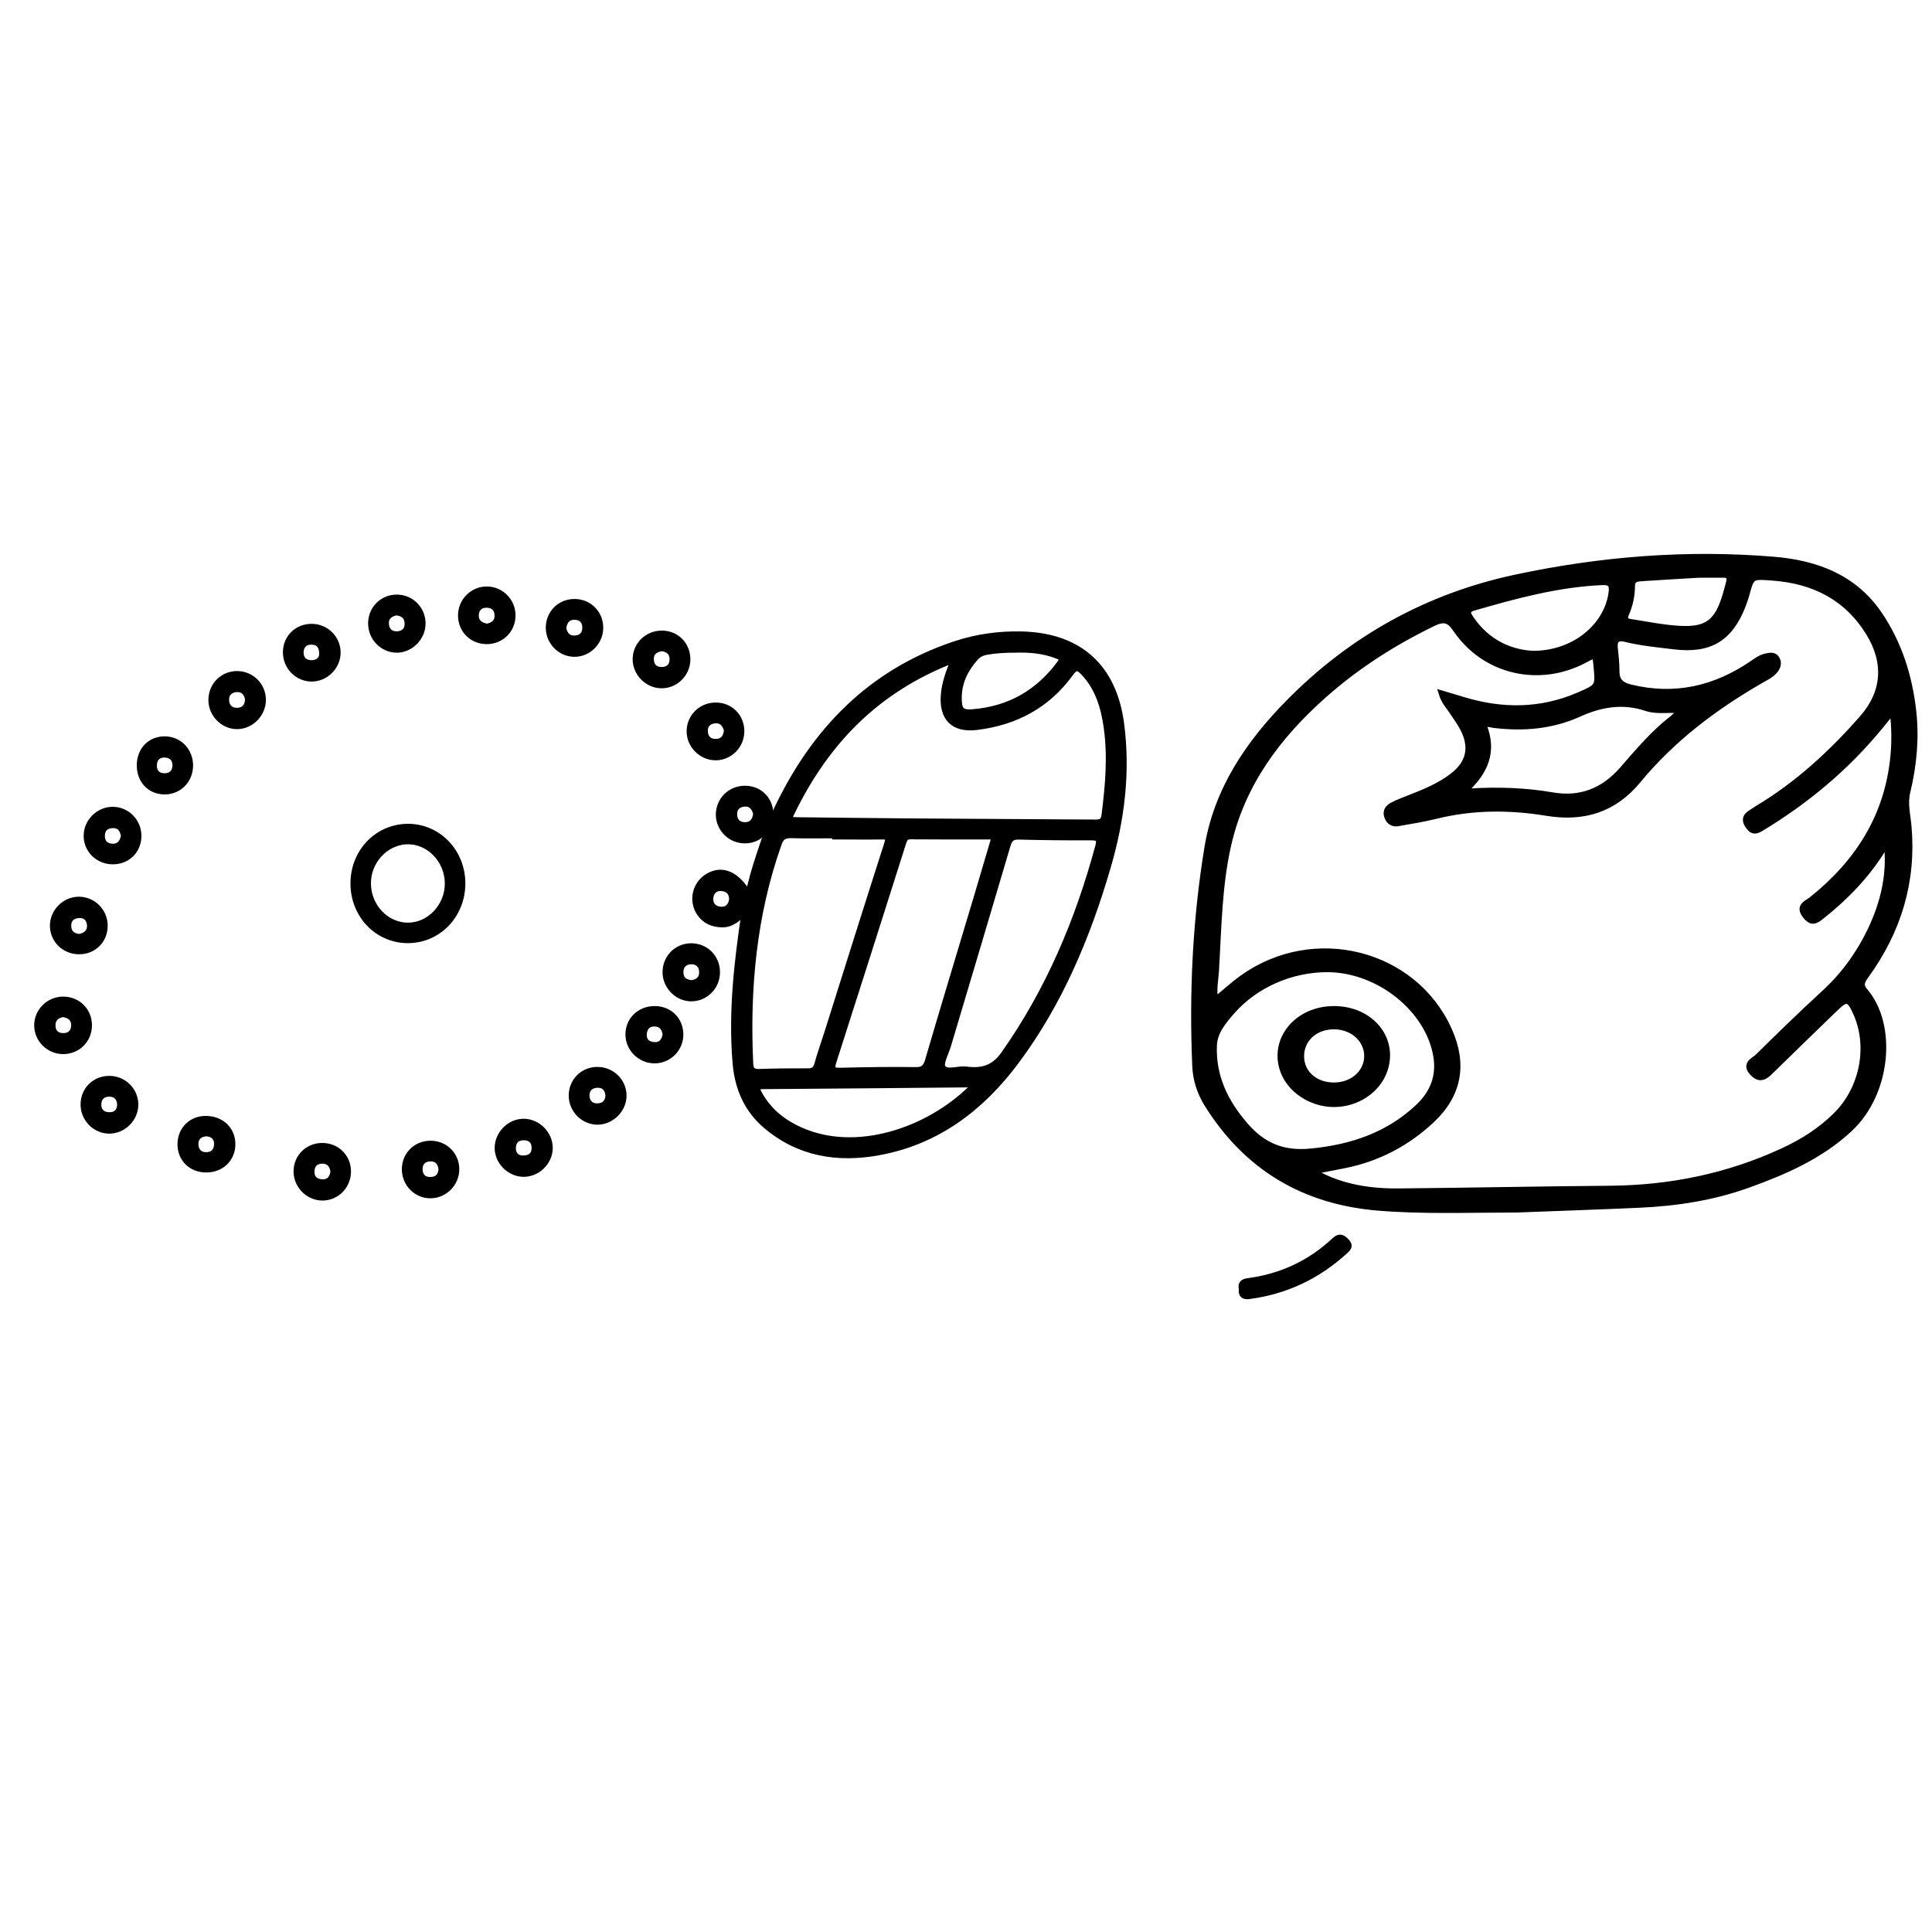 <?xml version="1.0" encoding="utf-8"?>
<!-- Generator: Adobe Illustrator 23.0.0, SVG Export Plug-In . SVG Version: 6.00 Build 0)  -->
<svg version="1.0" xmlns="http://www.w3.org/2000/svg" xmlns:xlink="http://www.w3.org/1999/xlink" x="0px" y="0px"
	 viewBox="0 0 3000 3000" style="enable-background:new 0 0 3000 3000;" xml:space="preserve">
<style type="text/css">
	.st0{opacity:0.39;}
	.st1{stroke:#000000;stroke-width:10;stroke-miterlimit:10;}
</style>
<g id="Layer_1" class="st0">
</g>
<g id="Layer_2">
	<g>
		<path class="st1" d="M2355,1877.8c-78.5,0.1-146.7,2.7-214.6-2.9c-115-9.4-204.2-62.2-265.5-160.5c-11.3-18.1-17.7-38.2-18.6-59.3
			c-4.8-113.7,0.5-227,19-339.3c14.8-89.6,64-161.7,126.2-224.8c97.9-99.4,215.7-164.7,352.2-193.8c132-28.2,265.8-38.9,400.5-27.7
			c65.6,5.4,125.1,27.2,164.3,85.7c30.4,45.4,46.1,95.8,52.1,149.8c4.6,42.2,0.6,83.6-9.3,124.6c-4.4,18.1,0.3,35.9,1.9,53.8
			c7.5,85.5-16,162.2-66.1,231.2c-5.9,8.1-9.9,15-1.7,24.5c45.2,52.4,36.1,157.9-23.2,213.3c-45.4,42.4-100.6,66.4-157.7,87
			c-54.6,19.7-111.4,28.4-169.1,31C2478.3,1873.4,2411.4,1875.6,2355,1877.8z M2930.1,1308.3c-2.2,3.3-4.4,6.6-6.5,10
			c-25.7,41.6-59.3,75.9-97.6,106c-9.9,7.8-15.2,6.2-22.4-2.9c-11.3-14.4,2.6-18.5,9.6-24c72.4-57.7,118.6-130.1,127.3-223.9
			c2.1-22.2,1.6-44.2-0.7-66.7c-3.5,0.9-4.3,0.8-4.6,1.2c-5.2,6.3-10.3,12.6-15.4,18.9c-52.5,64.3-115.1,116.5-186.1,159.3
			c-9.8,5.9-13.9,3.2-19.2-4.7c-5.5-8.2-3.7-13.9,4.2-18.8c3.5-2.1,6.7-4.6,10.2-6.7c62.6-37.4,115.5-86.2,163.3-140.7
			c35.7-40.6,38.2-87.7,9.6-133.5c-34.6-55.4-86.1-80.7-149.8-85.3c-32.6-2.3-32.5-2.9-40.8,27.6c-1.5,5.6-3.5,11.1-5.6,16.5
			c-20.1,51.3-51.7,69.4-106.2,62.7c-25.4-3.1-50.8-5.4-75.7-11.6c-11.3-2.8-18,1-16.6,14.2c1.3,12.1,2.6,24.3,2.6,36.5
			c0,15.6,7.6,21.9,22.3,25.5c68.9,16.7,131.4,2.3,189.1-37.1c6.8-4.6,13.4-9.6,21.5-11.2c5.5-1.1,12-2.7,15.8,3.5
			c3.8,6.3,1.7,12.5-2.6,17.8c-6.1,7.4-14.8,11.1-22.8,15.8c-71.6,41.4-136.8,90.7-189.7,154.8c-37.7,45.7-84.8,59.6-141.7,50.3
			c-57.3-9.4-114.6-9.4-171.5,4.6c-19.7,4.8-39.8,8.2-59.8,11.6c-7.7,1.3-13.5-2.8-16-10.5c-2.8-8.4,1.9-13.7,8.5-17
			c8.2-4.2,17-7.5,25.6-10.9c23.4-9,46.5-18.5,66.7-33.8c26.2-19.8,32.3-44.4,17.6-73.7c-4.9-9.8-11.7-18.7-17.7-27.9
			c-5.2-7.9-12.1-14.8-15.8-26.8c12.4,3.7,22.2,6.6,32.1,9.6c61.1,18.7,121.4,18.5,180.7-7.2c30.4-13.2,30.4-13.3,27.4-45.4
			c-1.8-19.1-1.8-19.1-18.4-10.2c-71.3,38.1-156,18.4-200.6-48c-10-14.9-19.3-16.4-34.6-9c-61.7,29.8-118.9,66.3-170.1,111.7
			c-72,63.8-127.7,138.3-149.2,234.4c-14.3,64-14.8,129.3-18.7,194.3c-0.9,14.7-4.4,29.7-0.9,46.1c15.1-12.4,28.3-24.6,42.7-34.9
			c110.6-79,265.7-39.8,319.9,80.5c24,53.2,15.5,100.3-26.8,139.9c-38.2,35.7-83.1,59.3-134.6,69.7c-16,3.2-32,6.3-50.4,9.8
			c35.4,21.5,79.5,32.2,133.7,31.7c109.4-1,218.8-3.3,328.2-4.2c93.8-0.7,183.5-19,268.8-58.4c30.4-14,58.3-31.6,82.2-55.1
			c42.7-41.9,55.4-108.6,31.3-161.1c-10.1-22-14.9-23-32-6.4c-32.8,31.7-65.6,63.5-98.2,95.4c-9.1,8.9-17.6,18.6-30.2,4.9
			c-12.6-13.6,2.5-18.5,8.6-24.5c33.6-33.1,67.3-66.1,102.1-97.9c33.7-30.8,59-67.1,77.3-108.6
			C2926.9,1394.6,2935.5,1353.1,2930.1,1308.3z M2061.1,1504.6c-56.4-0.1-112.5,24.5-148.5,65.9c-13.4,15.4-27.2,31.7-28,53
			c-1.9,48.5,17.8,88.7,49.3,124.8c27.3,31.3,58.4,44.3,101.1,40.2c63.6-6.1,120.3-25,167.3-69.1c22.4-21,33.4-46.8,28.5-78.4
			C2219.4,1567.5,2141.5,1504.7,2061.1,1504.6z M2273.2,1228.4c5.9,0.6,8,1.1,10.1,0.9c42.5-2.5,84.7-1.3,126.8,6
			c44.5,7.8,80.7-6.9,110.2-41c20.1-23.3,40.2-46.7,63.3-67.2c8.4-7.5,18.5-13.3,25.8-24.5c-18.7-1.9-36.4,2.1-53-3.5
			c-36.4-12.2-70.8-6.3-104.8,9.1c-41.9,19-86.1,22.6-131.4,17.2c-5.4-0.6-11-3.5-16.9,0.6
			C2319.7,1166.4,2306.6,1198.7,2273.2,1228.4z M2380.4,1015.6c63.7,0.1,114.1-41.8,122.1-93.2c2.3-14.7-0.6-19.6-16-18.8
			c-68.3,3.2-133.7,20.9-198.8,39.8c-12.9,3.7-8.3,11.4-3.3,18.5C2309.5,998.3,2345.3,1013.9,2380.4,1015.6z M2637.3,892.1
			c-32,1.9-59.2,3.5-86.3,5.3c-8.1,0.5-17.2,0.7-17.2,12.4c0,15.3-3.3,29.9-9.4,43.9c-3.1,7.1-0.7,11.3,6.7,12.4
			c25.2,3.8,50.3,9.1,75.6,10.6c44,2.8,60.4-10,73.1-52.5c2-6.6,3.7-13.4,5.5-20.1c2.3-8.3-1.1-12.1-9.4-12.1
			C2661.4,892.1,2647,892.1,2637.3,892.1z"/>
		<path class="st1" d="M1196.6,1275.5c5.9-4.5,6.8-11.8,9.7-17.9c58.1-122.5,145.7-213.3,276.8-257c33.4-11.1,68-15.9,103.1-15.1
			c89.6,2.1,142.9,50.4,154.4,138.9c9.9,75.7,0.3,149.8-21,222.4c-31.5,107.8-74.6,210.6-142.1,301.1
			c-53.8,72.1-122.2,124.4-213,141c-63.4,11.6-123,2.3-174-40.5c-30-25.2-44.6-58.4-47.9-97.4c-6.7-78.3,2-155.5,13.9-234.9
			c-11.2,9.7-20.6,19.3-35.6,18.9c-14.6-0.4-26-5.4-34.1-17.3c-12.8-18.9-7-44.6,12.4-56.3c22-13.3,44.3-4.2,63.4,27.9
			c7.9-40.8,23-77,34.2-114.5L1196.6,1275.5z M1223.6,1273.2c6.9,0.4,11.3,0.8,15.8,0.8c56.4,0.6,112.9,1.4,169.3,1.8
			c96.6,0.7,193.2,1.1,289.8,1.8c8.8,0.1,15.5,0,16.9-11.6c5.8-45.7,9.9-91.6,3.3-137.4c-4.4-30.8-13.1-60.1-35.2-83.9
			c-8.7-9.4-13.4-10.7-21.8,1c-35.7,49.2-85.1,75.5-145.1,82.8c-35.7,4.4-53.6-13.6-50.7-49.5c1.5-18.3,7.6-35.2,16-55.3
			C1358.2,1070.9,1277.4,1156.3,1223.6,1273.2z M1297.3,1298.5c0-0.6,0-1.2,0-1.8c-22.7,0-45.4,0.5-68-0.2
			c-10.7-0.3-16.5,2.3-20.4,13.3c-39.3,110.8-49.7,225.2-44.3,341.8c0.4,9,3.5,13.6,13.7,13.3c25.6-0.9,51.2-1.1,76.7-1
			c8.4,0,12.2-3.2,14.5-11.3c4.6-16.7,10.6-33.1,15.8-49.7c30.7-97.3,61.2-194.7,92.4-291.8c3.5-10.8,1.5-12.8-9-12.6
			C1345,1298.9,1321.2,1298.5,1297.3,1298.5z M1545.1,1298.5c-45,0-88,0.2-131.1-0.2c-8.8-0.1-10.2,5.2-12.3,11.6
			c-35.8,112.8-71.6,225.6-107.8,338.3c-4.2,13.1-0.3,15.2,12.1,14.8c38.4-1,76.8-1.6,115.2-1c12.3,0.2,16.8-3.8,20.2-15.3
			c24.6-84.1,50.1-167.9,75.2-251.9C1526,1363.4,1535.3,1331.8,1545.1,1298.5z M1499.2,1661c24.6,3.4,43.8-1,59.9-23.9
			c69.6-98.7,115.6-207.7,146.8-323.6c3.2-12-1.4-13.6-11.7-13.6c-37.2,0.1-74.5-0.2-111.7-1.2c-10.6-0.3-15.1,3-18.2,13.4
			c-30.6,104-61.8,207.9-92.7,311.8c-3.5,11.6-12.5,27.7-8.1,34C1470,1667.4,1487,1659.8,1499.2,1661z M1513.7,1684.8
			c-2-0.9-2.4-1.4-2.9-1.4c-108.7,1-217.3,2.1-326,2.8c-12.3,0.1-10.4,5-6.3,12.4c16.5,30,42.4,48.7,73.7,60.6
			C1339.7,1792.3,1449.4,1751.8,1513.7,1684.8z M1574.2,1008.5c-11.8,0-26.9,0.6-41.9,3.2c-7.3,1.3-13.1,4-18,9.5
			c-15.9,18-26,38.3-25.9,62.9c0,18.5,4,23.7,22.2,22.2c56.4-4.6,101.5-30,135.3-75.7c6.3-8.5,1.9-10.5-5.1-13.1
			C1620.4,1009.8,1599.2,1007.6,1574.2,1008.5z M1137.2,1396.5c-0.2-11.5-6.5-17.3-17.2-17.9c-10.6-0.6-16.5,6.4-17.4,15.7
			c-1,10.6,5.6,17.9,16.3,18.6C1129.8,1413.7,1135.8,1407.1,1137.2,1396.5z"/>
		<path class="st1" d="M633.3,1459.5c-47.2,0-84.3-38.9-84.1-88.1c0.2-49.1,37.7-87.5,85.1-87.2c46.3,0.4,83.1,38.9,83.3,87.3
			C717.7,1420.7,680.6,1459.5,633.3,1459.5z M632.8,1306c-34.1,0.5-62.5,31.1-61.8,66.9c0.7,35.5,28.6,64.6,62.1,64.8
			c34,0.2,62.8-30.1,62.6-66C695.6,1335.7,666.7,1305.5,632.8,1306z"/>
		<path class="st1" d="M130.1,1715c0.1-22.5,17.3-39.5,39.8-39.4c22.2,0.1,40,18,39.9,39.8c-0.1,21.6-18.7,40-40.3,39.9
			C147.9,1755.2,130.1,1737,130.1,1715z M187,1715.8c-0.5-11-6.1-17.7-17.1-17.9c-11.1-0.2-17.5,6.8-17.6,17.3
			c-0.1,9.8,6,16.4,16.2,16.8C179.4,1732.6,186,1727.1,187,1715.8z"/>
		<path class="st1" d="M1016.8,1567.2c22.8,0.1,39.5,17.1,39.3,39.7c-0.3,22-18.4,39.7-40.4,39.3c-21.9-0.4-39.9-18.8-39.5-40.5
			C976.5,1583.6,993.9,1567.1,1016.8,1567.2z M1034,1606.8c-1.2-10.3-6.4-17.6-17.3-17.9c-11.1-0.3-17,6.9-17.4,17.4
			c-0.4,10.3,5.9,16,15.9,16.8C1026.7,1624.2,1031.8,1617.1,1034,1606.8z"/>
		<path class="st1" d="M853.3,1783c-0.3,21.4-19,39.6-40.5,39.4c-21.4-0.2-40-19.1-39.7-40.3c0.3-21.7,19.1-40.2,40.5-39.9
			C835.2,1742.5,853.6,1761.5,853.3,1783z M811.7,1799.3c12.8,0,18.9-6.4,18.8-17.1c-0.1-9.5-5.3-16.1-16.1-16.6
			c-11.5-0.5-17.9,5.7-18.3,16.2C795.6,1792.4,801.6,1799.1,811.7,1799.3z"/>
		<path class="st1" d="M888.1,1701.7c-0.2-22.4,17-39.9,39.3-40c22.2-0.1,40.3,17.4,40.5,39.2c0.3,21.3-18.2,40.2-39.7,40.5
			C906.6,1741.6,888.4,1723.6,888.1,1701.7z M945.1,1700.6c-1.1-11-7.4-17.1-18.3-16.5c-10.9,0.6-17.1,7.9-16.4,18.5
			c0.7,9.7,7.1,16,17.4,15.7C938.8,1718,944.7,1711.8,945.1,1700.6z"/>
		<path class="st1" d="M444.3,1012.7c0.2-22.5,17.5-39.3,40.1-39c22.2,0.3,39.8,18.2,39.5,40.1c-0.3,21.7-18.9,39.8-40.5,39.5
			C461.7,1053,444.1,1034.7,444.3,1012.7z M500.6,1016c0.3-14.2-6.7-19.9-17-20c-10.8-0.2-17.3,7-17.2,17.6
			c0.1,9.8,6.3,16.3,16.5,16.5C493.7,1030.4,500.1,1024.7,500.6,1016z"/>
		<path class="st1" d="M1067,1023.8c0,22-18.1,40.1-39.7,40c-21.6-0.1-39.9-18.5-39.9-40.1c0-22,17.8-39.5,40.1-39.5
			C1050,984.1,1067,1001.2,1067,1023.8z M1027.7,1006.1c-10.5,1.7-17.8,6.5-17.4,18c0.4,11.1,7.2,16.9,18,16.6
			c10.2-0.3,16.3-6.8,16.4-16.6C1045,1013.3,1038.2,1007.4,1027.7,1006.1z"/>
		<path class="st1" d="M320.3,1815.6c-23.1,0.1-39.8-16.3-39.7-39c0.1-22,16.4-38.6,38.2-38.8c24.3-0.3,41.7,16.1,41.7,39
			C360.4,1799.2,343.4,1815.6,320.3,1815.6z M320.4,1759.4c-11.7,0.8-17.8,7.7-17.3,18.1c0.4,10.5,7.4,17.2,18.4,16.6
			c10.1-0.5,15.7-7.5,15.9-17.3C337.6,1765.7,330.8,1760.2,320.4,1759.4z"/>
		<path class="st1" d="M1111.8,1095.9c22.5,0.2,39.3,17.6,39,40.3c-0.3,21.9-18.7,39.9-40.3,39.4c-21.8-0.5-39.7-19.1-39.3-40.7
			C1071.6,1112.8,1089.5,1095.6,1111.8,1095.9z M1129.2,1134.4c-2.3-9.3-7.4-16.9-18.5-16.2c-10.5,0.7-17.2,7-16.5,18.2
			c0.6,10.2,7,15.9,17,16C1122.3,1152.5,1127.7,1145.7,1129.2,1134.4z"/>
		<path class="st1" d="M1196.9,1274.9c-9.3,18.3-22.2,31.6-44.6,29.4c-21.3-2-37.1-21.2-35.7-42c1.5-21.4,18.9-37.4,40.5-37.2
			c21.9,0.2,37.9,16,39,38.4c0.2,4,0.3,8.1,0.4,12C1196.6,1275.5,1196.9,1274.9,1196.9,1274.9z M1174.6,1263.6
			c-2.4-9.4-7.5-16.9-18.6-16.1c-10.5,0.8-17.1,7.1-16.3,18.4c0.7,10.2,7.1,15.8,17.1,15.8
			C1167.8,1281.7,1173.1,1274.7,1174.6,1263.6z"/>
		<path class="st1" d="M217.4,1188.4c0-23.3,15.9-40,38.2-40c22.2,0,39.2,17.5,39.2,40.2c0,22.7-17.2,40.2-39.4,40
			C233.1,1228.4,217.4,1211.8,217.4,1188.4z M238.6,1189.1c0.1,10.9,6.8,16.7,17.4,16.6c9.9-0.1,16.4-6.3,16.8-16.4
			c0.4-11-6.3-17.7-16.9-18C245.3,1171.1,238.7,1177,238.6,1189.1z"/>
		<path class="st1" d="M162.2,1436.8c0.3,22.7-16.4,39.8-39,40c-22.5,0.2-40.3-16.9-40.7-38.8c-0.3-21.6,17.6-40.2,39.4-40.6
			C143.7,1397.1,161.9,1414.8,162.2,1436.8z M123.1,1455.3c10.6-1.9,17.5-7.9,17-18.6c-0.6-10.6-7.6-17.1-18.6-16.1
			c-9.7,0.9-16.1,6.7-15.9,17.1C105.7,1449,112.6,1454.1,123.1,1455.3z"/>
		<path class="st1" d="M214.6,1297.5c0.2,22.7-16.6,39.6-39.4,39.6c-22.4,0-40.2-17.2-40.3-39.1c-0.1-21.6,18.1-40,39.7-40.2
			C196.5,1257.6,214.4,1275.4,214.6,1297.5z M192.8,1298.2c-1.4-10.3-6.5-17.5-17.8-17.3c-9.9,0.2-16.6,5.5-17.1,15.8
			c-0.6,11.1,5.6,17.9,16.3,18.4C185.1,1315.7,190.9,1308.7,192.8,1298.2z"/>
		<path class="st1" d="M576.6,967.6c0.3-22.4,17.9-39.7,40.1-39.3c22.1,0.3,39.5,18.3,39.1,40.5c-0.3,21.6-19.1,40.1-40.3,39.7
			C593.9,1008.1,576.3,989.7,576.6,967.6z M615.6,950.5c-10.7,2-17.5,7.8-16.7,18.8c0.8,10.8,8,16.8,18.9,15.9
			c10-0.8,15.8-7.1,15.5-17.4C632.9,956.7,625.8,951.7,615.6,950.5z"/>
		<path class="st1" d="M97.8,1552.5c22.5-0.1,39.8,16.8,40,39.2c0.2,22.4-17,39.9-39.3,40.1c-22,0.2-40.2-17.5-40.4-39.3
			C57.8,1570.8,75.8,1552.7,97.8,1552.5z M97.2,1574.3c-10.5,2-16.6,8.4-16,19.1c0.5,10,6.8,15.8,17.1,15.8
			c11.5,0,17.3-7.4,17.2-17.6C115.4,1581,108,1575.4,97.2,1574.3z"/>
		<path class="st1" d="M795.5,955.7c0,22.3-17.4,39.5-39.8,39.5c-22.5-0.1-39.5-17.1-39.5-39.6c0.1-22.1,17.9-40,39.6-39.9
			C777.7,915.6,795.6,933.7,795.5,955.7z M756.1,973.5c10.5-2,17.4-7.3,16.8-18.6c-0.6-11.4-8.1-16.6-18.5-16.2
			c-10.1,0.3-15.9,7.1-15.9,17.1C738.4,967,746.2,971.6,756.1,973.5z"/>
		<path class="st1" d="M407.9,1086.7c0.1,21.6-18.1,40.3-39.5,40.5c-21.4,0.2-39.7-18.2-39.8-40c-0.1-22.5,17.1-40,39.3-40.2
			C390,1046.9,407.8,1064.5,407.9,1086.7z M385.5,1086.1c-1.6-10.7-7.9-17.2-18.6-16.4c-10.5,0.8-17.1,7.8-16.1,18.8
			c0.9,9.9,7.5,15.8,17.5,15.6C379.4,1103.8,384.9,1097.1,385.5,1086.1z"/>
		<path class="st1" d="M1113,1509.1c0.3,22.2-17.1,40.4-39,40.8c-21.3,0.4-39.9-18-40.2-39.7c-0.3-22.4,16.9-40.2,39.1-40.5
			C1095.1,1469.4,1112.8,1486.7,1113,1509.1z M1073.9,1527c10.7-1.5,17.2-7.2,16.7-18.3c-0.5-10.2-7-16.3-16.8-16.4
			c-10.6-0.1-17.6,6.3-17.6,17.3C1056.2,1520.7,1063.1,1526.1,1073.9,1527z"/>
		<path class="st1" d="M931.7,974.2c0.3,21.9-17.3,40.3-39,40.7c-21.6,0.4-39.9-17.7-40.2-39.5c-0.3-22.5,16.6-40,39-40.3
			C913.8,934.8,931.4,951.8,931.7,974.2z M874.3,975.7c2,10.4,7.9,16.9,19,16.1c10-0.7,15.9-6.8,15.9-17.1
			c0-11.5-7.3-17.4-17.6-17.3C880.9,957.5,875.3,964.9,874.3,975.7z"/>
		<path class="st1" d="M1928.6,2001.5c-1.7-8.6,1.9-10.8,10.1-11.9c51-6.8,95.7-27.6,133.3-62.7c7.5-7,11.6-6,18.1,0.7
			c7.1,7.1,2.8,10.7-2.3,15.3c-42,38.3-91,61.6-147.5,69.2C1930.4,2013.5,1927.9,2010,1928.6,2001.5z"/>
		<path class="st1" d="M540,1818.3c0.4,22.3-16.7,40.4-38.5,40.9c-22,0.5-40.8-18.2-40.7-40.5c0.1-21.5,17-38.5,38.6-38.9
			C522,1779.3,539.6,1796,540,1818.3z M518.2,1819.5c-1.4-10.8-7.1-17.8-18-17.6c-10.8,0.3-17.1,6.8-16.9,18
			c0.2,10.5,6.8,15.7,16.6,16.3C511.4,1836.8,516.5,1829.8,518.2,1819.5z"/>
		<path class="st1" d="M629,1816.3c-0.4-22.3,16.6-39.7,39.1-40c22.4-0.3,40.1,17.1,40.1,39.2c0,21.7-17.6,39.8-39.2,40.2
			C647.3,1856.2,629.4,1838.5,629,1816.3z M685.9,1815.7c-1-11-7-17.6-17.9-17.3c-10.8,0.3-17.3,7.2-16.8,18.1
			c0.4,9.8,6.3,16.3,16.8,16.1C678.8,1832.6,685.1,1826.9,685.9,1815.7z"/>
		<path class="st1" d="M2071.2,1567.2c56.7-0.1,94.8,45.5,78.5,94c-10.5,31.2-42.7,52.9-78.5,52.8c-35.4-0.1-68.5-22.3-78.8-52.8
			C1976.3,1613.5,2015,1567.3,2071.2,1567.2z M2070.7,1685.9c29,0.3,51.7-19.1,52.6-44.7c0.8-26.4-21.9-47.6-51.3-47.9
			c-29.8-0.3-52,19.6-52,46.7C2019.9,1666.3,2041.3,1685.6,2070.7,1685.9z"/>
	</g>
</g>
</svg>
